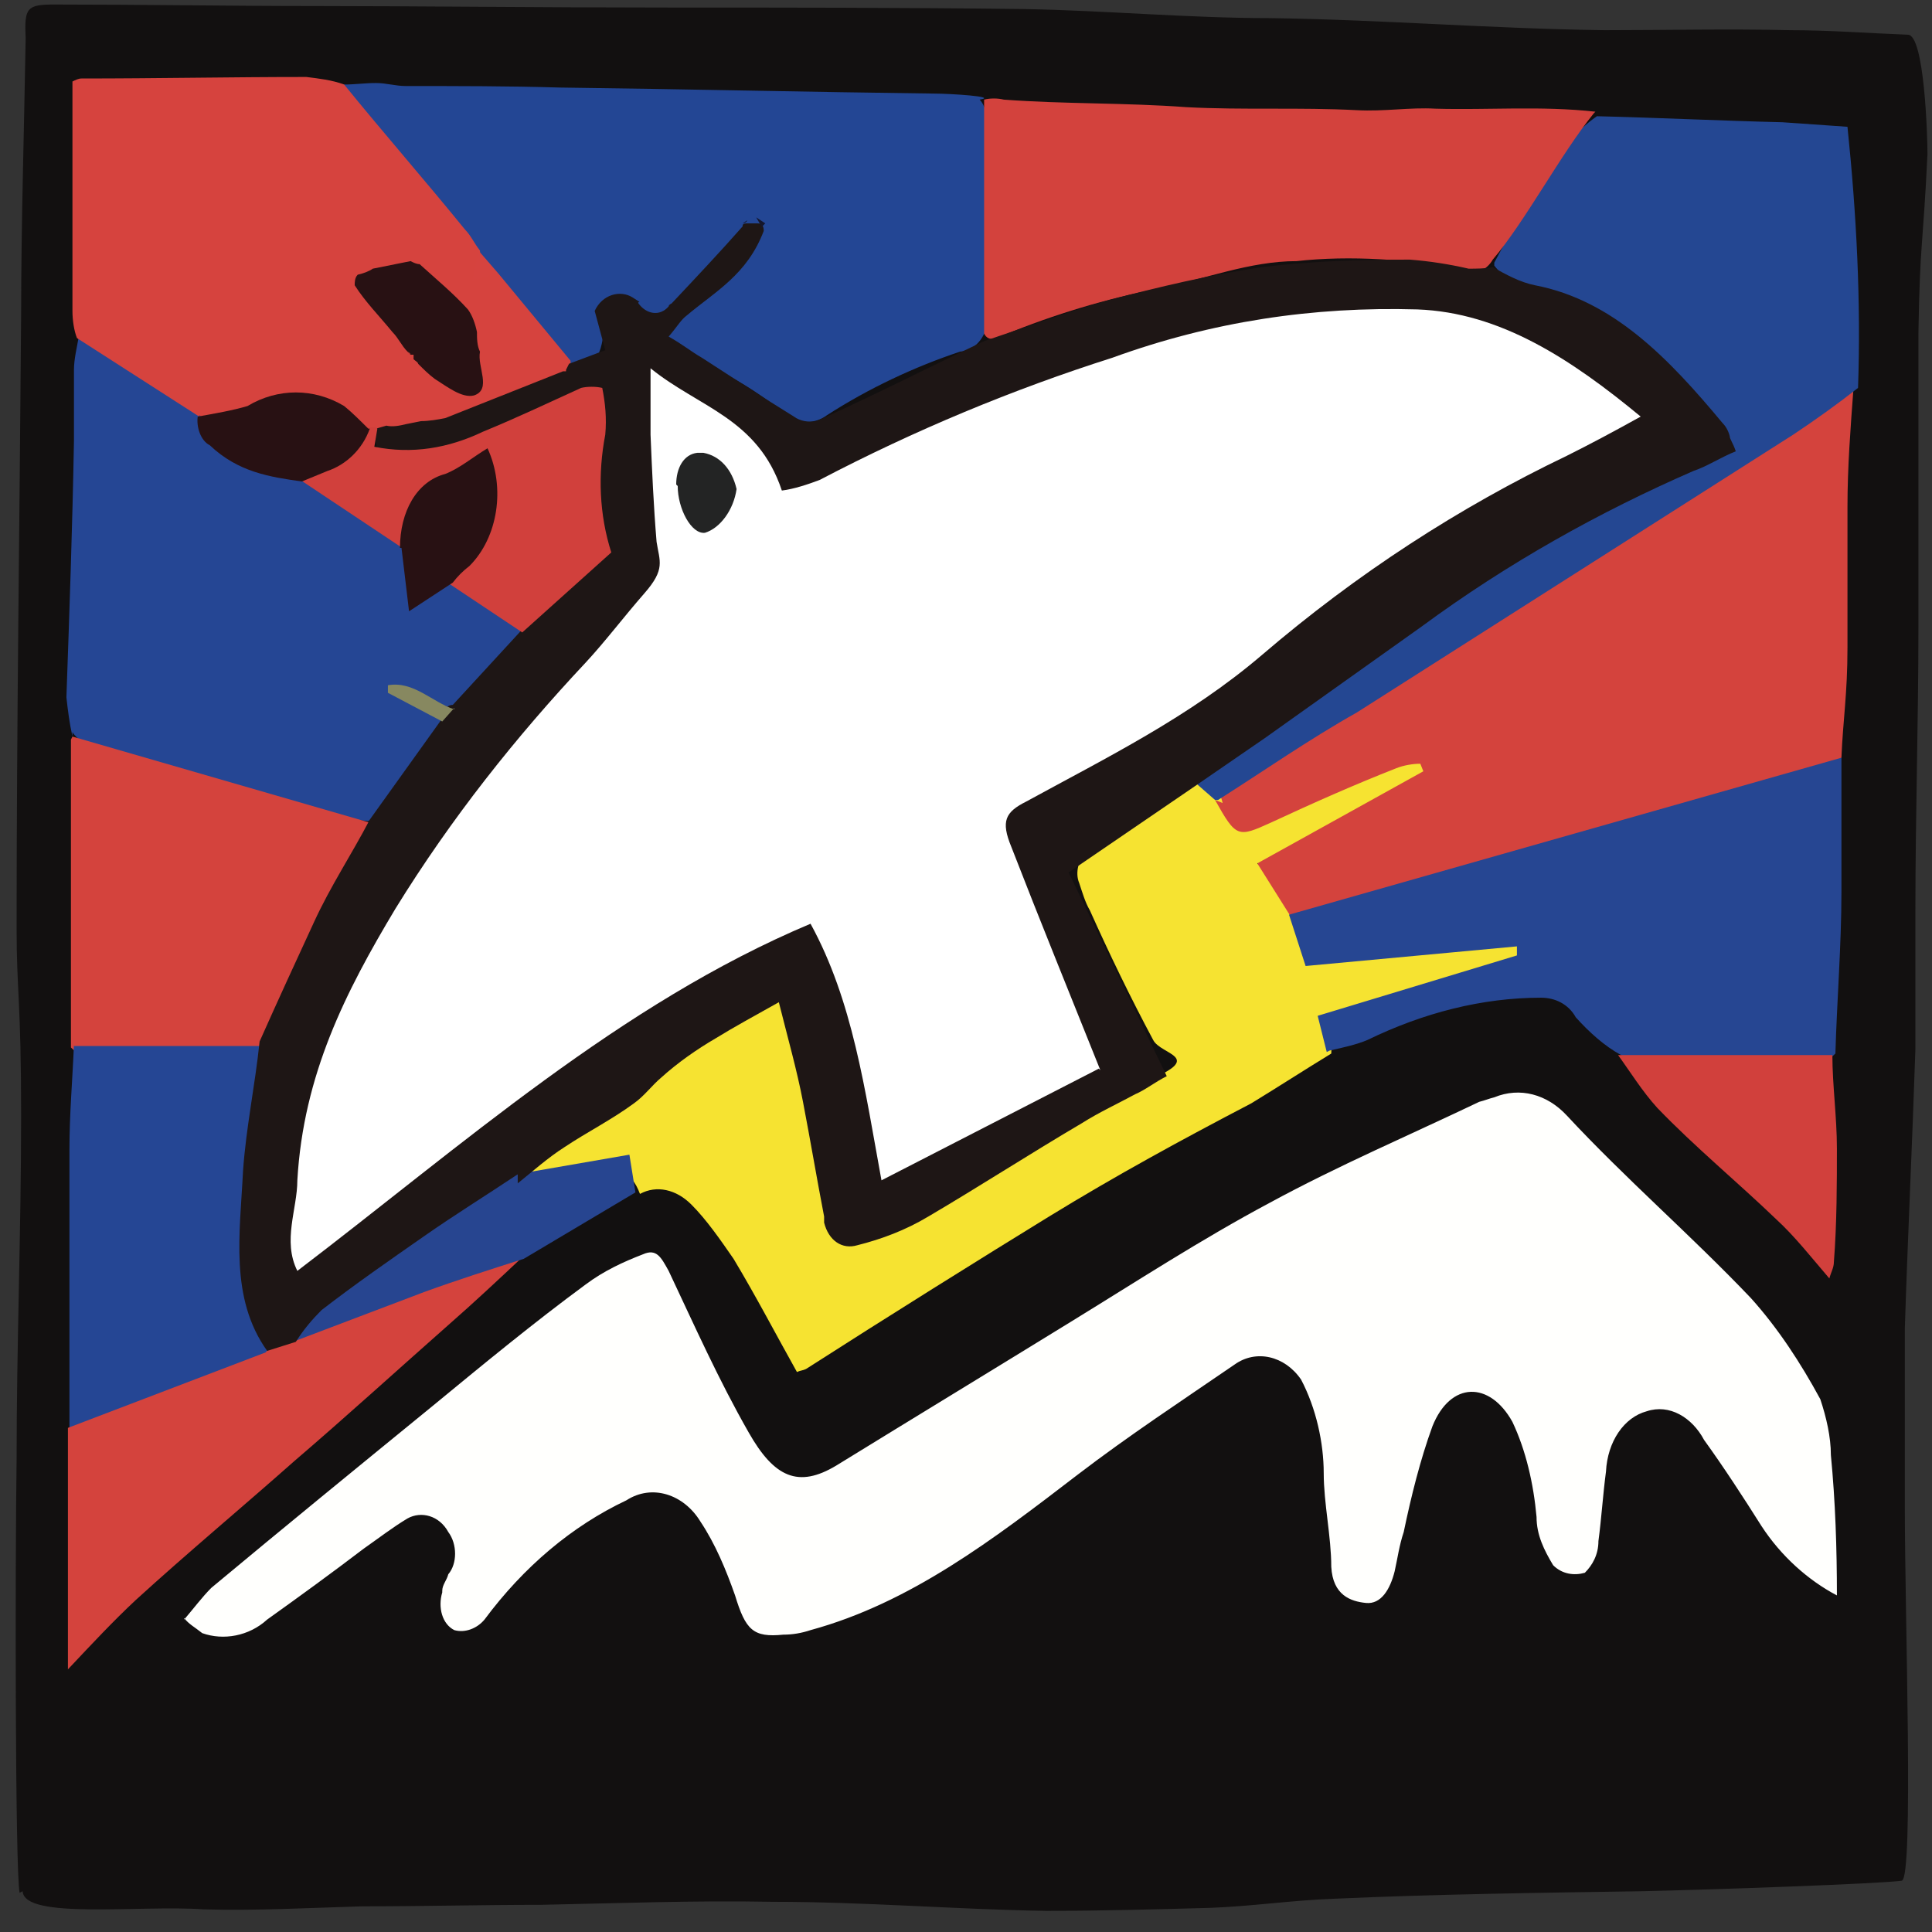<?xml version="1.0" encoding="UTF-8"?>
<svg id="Layer_1" data-name="Layer 1" xmlns="http://www.w3.org/2000/svg" version="1.1" viewBox="0 0 128 128">
  <rect x="0" y="0" width="128" height="128" fill="#333333" stroke="none"/>
  <defs>
    <style>
      .cls-1 {
        fill: #14162c;
      }

      .cls-1, .cls-2, .cls-3, .cls-4, .cls-5, .cls-6, .cls-7, .cls-8, .cls-9, .cls-10, .cls-11, .cls-12, .cls-13, .cls-14, .cls-15, .cls-16, .cls-17, .cls-18, .cls-19 {
        stroke-width: 0px;
      }

      .cls-2 {
        fill: #1e1615;
      }

      .cls-3 {
        fill: #274590;
      }

      .cls-4 {
        fill: #121010;
      }

      .cls-5 {
        fill: #f6e331;
      }

      .cls-6 {
        fill: #d6433e;
      }

      .cls-7 {
        fill: #281113;
      }

      .cls-8 {
        fill: #232424;
      }

      .cls-9 {
        fill: #264692;
      }

      .cls-10 {
        fill: #fffffd;
      }

      .cls-11 {
        fill: #878860;
      }

      .cls-12 {
        fill: #d4433d;
      }

      .cls-13 {
        fill: #d3423d;
      }

      .cls-14 {
        fill: #fff;
      }

      .cls-15 {
        fill: #254694;
      }

      .cls-16 {
        fill: #234694;
      }

      .cls-17 {
        fill: #d6433f;
      }

      .cls-18 {
        fill: #d1403c;
      }

      .cls-19 {
        fill: #244792;
      }
    </style>
  </defs>
  <path class="cls-4" d="M1.3,125.4c-.3-1.4-.3-21.8-.2-28.7,0-7.6.3-15.2.3-22.8s-.3-8.2-.3-12.4c0-13.4.2-27,.3-40.6,0-6.1.2-12.3.3-18.4C1.6.5,1.8.3,3.6.3c5.8,0,11.7.1,17.5.1s15.3.1,22.9.1,15.9,0,23.9.1c5.4.1,10.9.6,16.2.6,7.4.1,14.7.7,22.2.8,4.1,0,8.2-.1,12.3,0,2.6,0,5.2.2,7.8.3,1.1,0,1.3,6.7,1.3,7.9-.3,6.3-.5,5.7-.6,11.9,0,6.5,0,13,0,19.5,0,6.3-.2,12.4-.2,18.7s0,6.1,0,9.2c-.2,6.1-.5,12.3-.7,18.5,0,3.9,0,7.9,0,11.9,0,7.3.6,24.5-.2,24.7-1.3.2-12.6.6-17.3.7-6.8.1-13.7.2-20.4.5-2.7.1-5.4.5-8.1.6-3.6.1-7.3.2-10.9.2-6.1-.1-12-.6-18.1-.6-5.2-.1-10.3.1-15.4.2-3.9,0-7.8.1-11.8.1-3.5.1-7,.3-10.5.2-4.2-.3-11.9.7-12-1.2Z"/>
  <g id="iegsYy.tif">
    <path class="cls-10" d="M12.2,107.3c.6-.7,1.2-1.5,1.8-2.1,4.8-4,9.7-8,14.6-12,3.4-2.8,6.8-5.6,10.2-8.1,1.2-.9,2.5-1.5,3.8-2,.9-.4,1.2.2,1.7,1.1,1.7,3.6,3.3,7.2,5.3,10.7,1.7,3,3.3,3.7,5.8,2.2,5.2-3.2,10.3-6.3,15.5-9.5,4.4-2.7,8.7-5.5,13.2-7.9,4.6-2.5,9.3-4.5,13.9-6.7.4-.1.6-.2,1-.3,1.7-.7,3.5-.2,4.8,1.2,3.9,4.2,8.2,7.9,12.2,12.1,1.8,2,3.3,4.3,4.6,6.7.4,1.2.7,2.5.7,3.7.3,3.1.4,6.2.4,9.3-1.9-1-3.7-2.6-5-4.6-1.2-1.9-2.5-3.9-3.8-5.7-.8-1.5-2.3-2.4-3.8-1.9-1.5.4-2.6,2-2.7,4-.2,1.5-.3,3.1-.5,4.6,0,.9-.4,1.6-.9,2.1-.7.2-1.5.1-2.1-.5-.6-1-1.1-2-1.1-3.2-.2-2.2-.7-4.4-1.6-6.3-1.5-2.7-4.1-2.7-5.3.3-.8,2.2-1.4,4.6-1.9,7-.3.9-.4,1.7-.6,2.6-.3,1.2-.9,2.2-1.9,2.1s-2.2-.5-2.3-2.4c0-2-.5-4.2-.5-6.2s-.5-4.3-1.5-6.2c-1.1-1.6-3-2-4.4-1-3.5,2.4-7,4.7-10.4,7.3-5.6,4.3-11.1,8.5-17.7,10.3-.6.2-1.2.3-1.8.3-2,.2-2.5-.3-3.2-2.6-.6-1.7-1.3-3.4-2.3-4.9-1.1-1.8-3.2-2.5-4.9-1.4-3.6,1.7-6.8,4.4-9.4,7.9-.5.6-1.3.9-2,.7-.8-.4-1.1-1.5-.8-2.5q0-.1,0-.1c0-.4.3-.7.4-1.1.6-.7.6-2,0-2.8-.6-1.1-1.8-1.4-2.7-.9-1,.6-1.9,1.3-2.9,2-2.1,1.6-4.3,3.2-6.4,4.7-1.2,1.1-2.9,1.4-4.3.9-.5-.4-.9-.6-1.2-1Z"/>
    <path class="cls-12" d="M122.8,25.7c-.2,2.7-.4,5.2-.4,7.9,0,3.1,0,6.2,0,9.3s-.3,4.8-.4,7.3c-.5.6-1.2,1.1-1.9,1.1-10,2.9-20,5.7-30,8.6-1.4.5-2.9.9-4.4,1-.6-.2-1.1-.6-1.5-1.3-1.4-2-1.2-2.8.7-4,2.5-1.6,5.2-2.9,7.8-4.3-3,1.2-5.9,2.6-8.9,3.7-1.8.7-2.7.2-3.5-2,.9-1.6,2.3-2,3.6-2.9,8.8-5.8,17.7-11.1,26.5-16.9,3.8-2.5,7.7-4.7,11.4-7.4.2-.2.6-.3.9-.1Z"/>
    <path class="cls-16" d="M22.8,5.6c.7,0,1.4-.1,2.1-.1s1.3.2,2,.2c3.4,0,6.8,0,10.2.1,8.2.1,16.6.3,24.8.4,1,0,4.3.2,3,.4.4.4.5,1.1.5,1.7,0,4.4.2,8.9,0,13.3-.3,1-.9,1.6-1.8,1.7-3,1-6,2.4-8.8,4.2-.8.6-1.8.6-2.7,0-1.8-1.5-3.9-2.8-6-3.6-2.4-1.2-2.5-2.2-.4-4.1,1.5-1.3,3.2-2.1,4.1-4.3,0-.1,0-.3,0-.4h-.4c-.2.1-.4.3-.4.4-1.1,1.7-2.5,3.2-3.9,4.6-.8,1.1-2.1,1.2-3.1.3-.5-.5-1.3-.6-1.8,0-.4,3.5-.4,3.6-2.5,3.9-1.9-1.5-3.3-3.7-4.9-5.7-.4-.5-.9-1.1-1.4-1.5-2.4-3.4-5.1-6.3-7.7-9.4-.4-.7-1.1-1.1-1-2.1Z"/>
    <path class="cls-5" d="M80.5,53c1.4,2.5,1.5,2.5,3.7,1.5,2.8-1.3,5.5-2.5,8.3-3.6.5-.2,1.1-.3,1.6-.3l.2.5-11,6.1,2.2,3.5c0,0,.2.1.3.2.8,2.6,2.5,2.6,4.4,2.2,3-.4,5.9-.5,8.9-.9.7-.1,1.4-.2,1.8.9-.4,1.3-1.2,1.4-2.1,1.6-2.8.7-5.6,1.8-8.5,2.5-1.1,0-2.1,1.2-2.1,2.6-1.8,1.1-3.5,2.2-5.3,3.3-4.6,2.4-9,4.8-13.4,7.5s-10.8,6.7-16.1,10.1c-.2.1-.4.1-.6.2-1.4-2.5-2.7-5-4.2-7.5-.9-1.3-1.8-2.6-2.8-3.6-1-1-2.3-1.3-3.4-.7-.6-1.6-1.5-1.7-2.8-1.5-1.6.3-3.1,1.1-4.7.3-.4-.6,0-1,.4-1.4.3-.3.5-.5.9-.6,4.1-2.1,7.6-5.6,11.6-8.1,4.1-2.6,4.5-2.8,5.9,2.9.6,2.6,1.1,5.1,1.4,7.8.4,3,1.2,3.4,3.7,2.6,2-.7,4-1.7,5.9-2.9,3.8-2.2,7.4-5,11.3-6.6s.9-1.7.4-2.7c-1.5-2.8-2.9-5.7-4.2-8.6-.3-.5-.5-1.2-.7-1.8-.3-.7,0-1.6.4-2,2.2-2,4.6-3.6,7.1-4.9.2-.1.4-.1.7,0,.6,0,1.1.7,1.3,1.6Z"/>
    <path class="cls-15" d="M4.8,48.8c-.2-.9-.3-1.7-.4-2.6.2-5.7.4-11.3.5-17,0-1.6,0-3.1,0-4.7,0-.7.2-1.5.3-2.1.4-.2.9-.1,1.3.2,2.4,1.6,4.9,2.7,6.9,5,.9,2.4,2.7,3.1,4.6,3.5.8.1,1.6.3,2.3.6,2.2,1.3,4.4,2.8,6.4,4.4.6,1,.2,2.2.8,3.3.7-.6,1.6-1.1,2.5-1.1,1.7,1,3.6,1.7,4.8,3.5-1.1,2.4-2.7,4.3-4.7,5.2-1.1-.4-2.3-.9-3.3-1.5.9,1.1,1.9,1.2,2.6,1.9,0,1.7-1.3,2.4-2,3.5-.7,1.5-1.8,2.7-3,3.5-2.3-.2-4.6-.9-6.8-1.6-3.8-1.1-7.6-2.1-11.4-3.4-.5-.1-1.1-.4-1.4-.9Z"/>
    <path class="cls-6" d="M13.2,27.6l-8.1-5.2c-.2-.5-.3-1.2-.3-1.8V5.4c.2-.1.4-.2.6-.2,5,0,9.9-.1,14.9-.1.8.1,1.7.2,2.5.5,2.6,3.2,5.4,6.4,8,9.6.4.4.6.9,1,1.4,0,.9.6,1.5,1.2,1.5l4.8,5.8c0,.2,0,.4,0,.6-.2.2-.4.4-.6.5-2.5.6-4.7,2.2-7.3,2.9-.7-.1-1.4.1-2,.4-.3.1-.6.1-1,.2-.4,0-1,.1-1.4.2-.3.1-.5.1-.8.1s-.4-.1-.5-.2c-2.4-2.7-5-2.7-7.8-1.3-1,.4-2.1,1.2-3.2.2Z"/>
    <path class="cls-9" d="M87.9,69.7l-.6-2.4,13.2-4v-.6c0,0-14,1.3-14,1.3l-1.1-3.4,36.6-10.4c0,3,0,5.9,0,8.9,0,3.5-.3,7.2-.4,10.7-.5.5-1.1.9-1.8.7h-10.5c-.7,0-1.3-.2-1.9-.6-1.1-.6-2.1-1.5-3-2.5-.5-.9-1.4-1.3-2.3-1.3-3.9,0-7.8,1-11.5,2.8-.7.3-1.6.5-2.5.7Z"/>
    <path class="cls-19" d="M80.5,53l-1.6-1.4c.6-1,1.4-1.8,2.4-2.2,6.8-4.3,13.2-9.4,20-13.8,3.6-2.1,7.4-4.1,11.1-5.6.7-.1,1.2-.5,1.7-1.2-1.5-2.5-3.3-4.6-5.4-6.2-2.1-1.8-4.5-3-7-3.6-1.1,0-2-.5-2.7-1.4v-.2c1.8-3.3,3.9-7.7,6.8-9.7,4.1.1,8.2.3,12.3.4,1.4.1,2.8.2,4.3.3.6,5.8.9,11.6.7,17.3-1.4,1.1-2.8,2.1-4.3,3.1-9.6,6.1-19.3,12.3-28.9,18.4-3.2,1.8-6.2,3.9-9.2,5.8Z"/>
    <path class="cls-13" d="M105.6,7.5c-2.2,2.7-4.5,7.1-6.7,9.7-.4.7-1.2,1.1-1.9.6-3.7-.6-7.5-.9-11.1-.5-3.1,0-6.1,1.2-9.1,1.8-3.5.7-6.9,1.7-10.3,3.1-.4.2-1,.5-1.3-.1,0-5.1,0-10.4,0-15.5.4-.1.9-.1,1.3,0,4,.3,8.1.2,12.1.5,3.8.2,7.5,0,11.3.2,1.8.1,3.5-.2,5.2-.1,3.5.1,7-.2,10.6.2Z"/>
    <path class="cls-12" d="M4.8,48.8l19.7,5.7c0,1.6-1.1,2.7-1.8,3.9-1.7,2.9-3.1,6-4.4,9.1-.3,1.2-1,2-1.8,2.5-3.3.3-6.8.1-10.1.1-.6.1-1.2-.2-1.7-.7v-20.4Z"/>
    <path class="cls-15" d="M4.9,69.3h12.4c.7,1,.4,2.1.2,3.2-.6,3-1,6.2-1.1,9.3,0,2.6.4,5.1,1.4,7.5-.2.9-.8,1.4-1.5,1.5-3.2,1.2-6.4,2.5-9.6,3.7-.7.4-1.4.4-2.1.1,0-6.1,0-12.3,0-18.4,0-2.4.2-4.6.3-7Z"/>
    <path class="cls-12" d="M4.5,94.6l13.1-5c.5-.6,1.1-1,1.9-1.1,4.4-2,8.9-3.5,13.2-5.2.6-.4,1.3-.4,1.9,0-1.6,1.5-3.2,3-4.8,4.4-3.4,3-6.8,6.1-10.3,9.1-3.5,3.1-7.1,6.1-10.5,9.2-1.5,1.4-2.9,2.9-4.5,4.6v-15.9h0Z"/>
    <path class="cls-18" d="M107.2,69.9h14.2c0,2,.3,4.1.3,6.2s0,5-.2,7.5c0,.4-.2.7-.3,1.1-1.2-1.4-2.3-2.8-3.5-3.9-2.6-2.5-5.4-4.8-7.9-7.4-1-1.1-1.8-2.4-2.6-3.5Z"/>
    <path class="cls-3" d="M34.7,83.4c-2.2.7-4.4,1.4-6.6,2.2-2.9,1.1-5.8,2.2-8.7,3.3,0-.9.3-1.7.9-2,4.1-3.2,8.4-6.3,12.8-9.1.4-.2.8-.2,1.1,0l7.5-1.3.4,2.5-7.4,4.4Z"/>
    <path class="cls-2" d="M34.3,77.8c-2.1,1.4-4.2,2.7-6.2,4.1-2.3,1.6-4.6,3.2-6.8,4.9-.6.6-1.2,1.3-1.7,2.1l-1.9.6c-2.5-3.5-1.8-7.8-1.6-11.9.2-2.9.8-5.7,1.1-8.6,1.2-2.7,2.4-5.3,3.6-7.9,1.1-2.4,2.5-4.5,3.7-6.8l4.8-6.7c0-.5.3-.9.7-.9h0l4.6-5c.4-.9.9-1.5,1.5-1.8.7-.5,1.4-1.2,2-1.8,1.3-.9,1.8-2.8,1.4-4.5-.3-1.7-.2-3.5.2-5.2.3-2-.3-2.6-1.8-1.8-2.1,1-4.2,1.6-6.3,2.7-1.6.6-3.2,1-4.9,1.1-1.4.2-2-.6-1.8-2l.7-.2c.4.1.9,0,1.3-.1l1-.2c.5,0,1.1-.1,1.6-.2l7.8-3.1h.2c0,.1,0-.1,0-.1l.2-.4,2.4-.9-.7-2.6c.5-1.1,1.7-1.4,2.5-.9s.3.2.4.4c.5.7,1.4.9,2,.2q0-.1.2-.2c1.6-1.7,3.2-3.4,4.7-5.1,0-.1,0-.2.3-.2h.7c.3,0,.4.2.4.5h0c-1.1,2.9-3.2,4-5.1,5.6-.4.3-.6.7-1.2,1.4.9.5,1.5,1,2.2,1.4,2,1.3,4,2.6,6.1,3.9.4.3,1,.4,1.5.3,3.8-1.7,7.5-3.6,11.1-5.3,2.7-.9,5.4-1.9,8.2-2.7,3.4-.9,6.8-1.7,10.2-2.2,3.2-.4,6.5-.5,9.8-.5,1.3.1,2.6.3,3.9.6.5,0,1.1,0,1.6-.1.9.5,1.8,1,2.8,1.2,5.2,1,8.9,4.9,12.4,9.1.2.2.4.5.5.9,0,.2.2.4.4,1-1,.4-1.9,1-2.8,1.3-6.2,2.7-12.3,6.1-18,10.3-3.5,2.5-6.9,4.9-10.4,7.4-1.6,1.1-3.2,2.2-4.8,3.3l-8.2,5.6,6.5,13.5c-.8.4-1.4.9-2.1,1.2-1.1.6-2.4,1.2-3.5,1.9-3.4,2-6.8,4.2-10.2,6.2-1.5.9-3.1,1.5-4.7,1.9-1,.3-1.9-.3-2.2-1.5,0-.1,0-.3,0-.4-.5-2.6-.9-5-1.4-7.6-.4-2.1-1-4.2-1.6-6.6-1.6.9-2.9,1.6-4.2,2.4-1.2.7-2.5,1.6-3.6,2.6-.6.5-1.1,1.2-1.8,1.7-1.5,1.1-3.1,1.9-4.6,2.9-1.1.7-2.1,1.6-3.1,2.4Z"/>
    <path class="cls-17" d="M33,18.1l-1.7.5.4-2,1.3,1.5Z"/>
    <path class="cls-1" d="M50.5,15.1l-.4-.7.6.4-.3.3Z"/>
    <path class="cls-1" d="M49.5,14.6c0,.1-.2.2-.3.2l.3-.2Z"/>
    <path class="cls-18" d="M25,28.4l-.2,1.2c2.5.5,4.9.1,7.2-1,2.2-.9,4.3-1.9,6.5-2.9.4-.1,1-.1,1.4,0,.2,1,.3,2,.2,3.1-.5,2.6-.4,5.3.4,7.8l-5.9,5.3-4.8-3.2c0-1,.6-1.2,1.1-1.7,1.5-1.6,1.9-4.2,1.1-6.4-1.2.5-2.5,1.3-3.9,2.2-1.1.7-.8,2.5-1.6,3.4l-6.6-4.4c0-.4.3-.7.6-.9,1.5-.4,2.8-1.4,3.9-2.6h.5Z"/>
    <path class="cls-7" d="M24.5,28.4c-.5,1.4-1.6,2.4-2.8,2.8l-1.7.7c-2.1-.3-4.2-.6-6.1-2.4-.6-.3-.9-1.2-.8-1.9,1.1-.2,2.3-.4,3.3-.7,2-1.2,4.4-1.2,6.4,0,.5.4,1.1,1,1.6,1.5Z"/>
    <path class="cls-7" d="M26.5,36.3c0-2.4,1.1-4.4,3-4.9,1-.4,1.8-1.1,2.8-1.7,1.2,2.6.7,5.9-1.2,7.8-.4.3-.8.7-1.1,1.1l-2.9,1.9-.5-4.2Z"/>
    <path class="cls-11" d="M30.1,46.9l-.8.9-3.6-1.9v-.5c1.7-.3,2.9,1.1,4.4,1.6Z"/>
    <path class="cls-7" d="M27,23.3c-.4-.4-.6-.9-1-1.3-.9-1.1-1.8-2-2.5-3.1,0-.2,0-.5.2-.7h0c.4-.1.7-.2,1-.4l2.5-.5c.2.1.4.2.6.2,1.1,1,2.2,1.9,3.2,3,.3.4.5,1,.6,1.5,0,.4,0,.9.2,1.3-.2,1,.8,2.5-.4,2.9-.8.2-1.8-.6-2.6-1.1-.4-.3-.7-.6-1.1-1,0-.1-.2-.2-.3-.3h0v-.3h-.2Z"/>
    <path class="cls-18" d="M29.6,27.5l-1.6.2,1.6-.2Z"/>
    <path class="cls-18" d="M27.7,17.4l-.6-.2.6.2Z"/>
    <path class="cls-18" d="M27.1,28h-1.3c0,.1,1.3,0,1.3,0Z"/>
    <path class="cls-18" d="M24.6,17.7l-1,.4,1-.4Z"/>
    <path class="cls-18" d="M31.6,23l-.2-1.3.2,1.3Z"/>
    <path class="cls-18" d="M23.6,18.1l-.2.7.2-.7Z"/>
    <path class="cls-18" d="M27.2,23.6l.3.3-.3-.3Z"/>
    <path class="cls-18" d="M37.7,24.3h-.2.2Z"/>
    <path class="cls-18" d="M27,23.3l.2.2q0-.1-.2-.2Z"/>
    <path class="cls-14" d="M72.8,70.8l-14.4,7.4c-1.1-6-1.9-11.9-4.7-17-12.6,5.3-23.1,14.7-34,23-1-2,0-4.1,0-6,.4-7,3.2-12.5,6.5-18,3.7-6,8-11.4,12.6-16.3,1.3-1.4,2.5-3,3.9-4.6s1-2.1.8-3.4c-.2-2.4-.3-4.7-.4-7.1,0-1.3,0-2.7,0-4.4,3.2,2.6,7.1,3.3,8.7,8.1.8-.1,1.7-.4,2.5-.7,6.3-3.3,12.8-6,19.4-8.1,6.6-2.4,13.3-3.4,20.2-3.2,5.5.2,10.2,3.3,14.8,7.1-1.8,1-3.3,1.8-4.9,2.6-7.1,3.4-13.9,7.8-20.2,13.2-4.8,4.1-10.3,6.8-15.6,9.7-1.4.7-1.7,1.3-1,3,1.9,4.9,3.9,9.8,5.9,14.8Z"/>
    <path class="cls-8" d="M44.8,32.1c0-1.1.5-2,1.4-2.1h.4c1.1.2,1.9,1.1,2.2,2.4-.2,1.4-1.1,2.6-2.1,2.9-.9.1-1.8-1.6-1.8-3.1Z"/>
  </g>
</svg>
